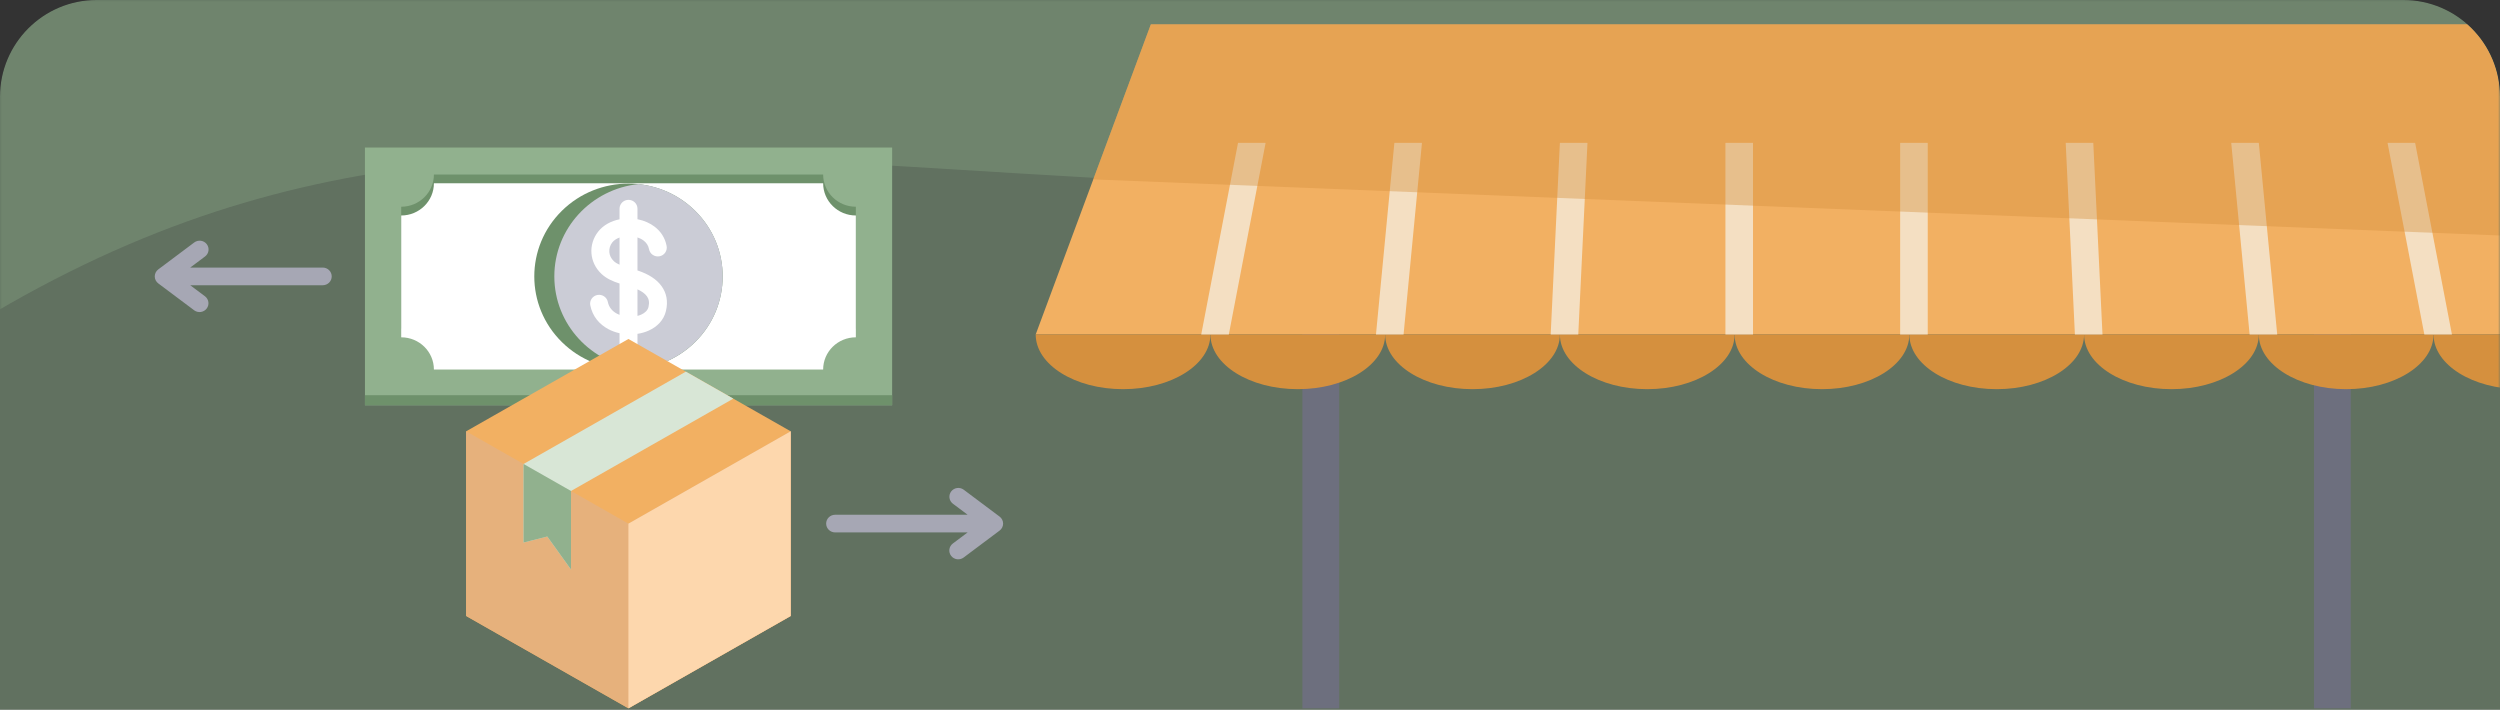 <svg width="620" height="176" viewBox="0 0 620 176" fill="none" xmlns="http://www.w3.org/2000/svg">
<rect x="0" y="0" width="620" height="176" fill="#333333" stroke="none"/>
<g clip-path="url(#clip0_13635_41738)">
<path opacity="0.5" d="M0 14.377C0 6.437 6.437 0 14.377 0H605.623C613.563 0 620 6.437 620 14.377V176.203H0V14.377Z" fill="#91B18E"/>
<mask id="mask0_13635_41738" style="mask-type:alpha" maskUnits="userSpaceOnUse" x="0" y="0" width="620" height="176">
<path d="M0 14.377C0 6.437 6.437 0 14.377 0H605.623C613.563 0 620 6.437 620 14.377V176H0V14.377Z" fill="#D8E6D6"/>
</mask>
<g mask="url(#mask0_13635_41738)">
<path opacity="0.3" d="M-27.82 94.623V-44.065L580.696 -67L639.872 24.652C230.873 91.441 138.109 -22.652 -27.82 94.623Z" fill="#91B18E"/>
<rect x="322.996" y="78.422" width="9.123" height="97.272" fill="#6D6F7E"/>
<rect x="573.867" y="78.422" width="9.123" height="97.272" fill="#6D6F7E"/>
<path d="M285.415 6.031H623.779L646.85 82.944H256.852L285.415 6.031Z" fill="#F2B062"/>
<path d="M278.518 96.514C290.484 96.514 300.185 90.438 300.185 82.941H256.852C256.852 90.438 266.552 96.514 278.518 96.514Z" fill="#D5903E"/>
<path d="M321.854 96.514C333.82 96.514 343.521 90.438 343.521 82.941H300.188C300.188 90.438 309.888 96.514 321.854 96.514Z" fill="#D5903E"/>
<path d="M365.186 96.514C377.152 96.514 386.853 90.438 386.853 82.942H343.52C343.52 90.438 353.22 96.514 365.186 96.514Z" fill="#D5903E"/>
<path d="M408.518 96.514C420.484 96.514 430.185 90.438 430.185 82.942H386.852C386.852 90.438 396.552 96.514 408.518 96.514Z" fill="#D5903E"/>
<path d="M451.85 96.514C463.816 96.514 473.517 90.438 473.517 82.942H430.184C430.184 90.438 439.884 96.514 451.85 96.514Z" fill="#D5903E"/>
<path d="M495.182 96.514C507.148 96.514 516.849 90.438 516.849 82.941H473.516C473.516 90.438 483.216 96.514 495.182 96.514Z" fill="#D5903E"/>
<path d="M538.518 96.514C550.484 96.514 560.185 90.438 560.185 82.942H516.852C516.852 90.438 526.552 96.514 538.518 96.514Z" fill="#D5903E"/>
<path d="M581.85 96.514C593.816 96.514 603.517 90.438 603.517 82.941H560.184C560.184 90.438 569.884 96.514 581.85 96.514Z" fill="#D5903E"/>
<path d="M625.182 96.514C637.148 96.514 646.849 90.438 646.849 82.942H603.516C603.516 90.438 613.216 96.514 625.182 96.514Z" fill="#D5903E"/>
<path d="M307.029 35.438H313.871L304.748 82.942H297.906L307.029 35.438Z" fill="#F4DFC2"/>
<path d="M345.804 35.438H352.646L348.084 82.942H341.242L345.804 35.438Z" fill="#F4DFC2"/>
<path d="M386.851 35.438H393.693L391.412 82.942H384.57L386.851 35.438Z" fill="#F4DFC2"/>
<rect x="427.906" y="35.438" width="6.842" height="47.505" fill="#F4DFC2"/>
<rect x="471.238" y="35.438" width="6.842" height="47.505" fill="#F4DFC2"/>
<path d="M512.293 35.438H519.135L521.416 82.942H514.574L512.293 35.438Z" fill="#F4DFC2"/>
<path d="M553.344 35.438H560.186L564.747 82.942H557.905L553.344 35.438Z" fill="#F4DFC2"/>
<path d="M592.113 35.438H598.955L608.078 82.942H601.236L592.113 35.438Z" fill="#F4DFC2"/>
<path opacity="0.4" d="M623.783 6.031H285.418L271.137 44.488L639.729 59.191L623.783 6.031Z" fill="#D5903E"/>
<path d="M90.508 36.582H221.249V100.51H90.508V36.582Z" fill="#91B18E"/>
<path fill-rule="evenodd" clip-rule="evenodd" d="M107.609 43.277H204.14C204.14 47.691 207.771 51.268 212.249 51.268V81.482C207.77 81.482 204.14 85.059 204.14 89.473H107.609C107.609 85.059 103.979 81.482 99.5 81.482V51.268C103.979 51.268 107.609 47.691 107.609 43.277Z" fill="#6E916B"/>
<path fill-rule="evenodd" clip-rule="evenodd" d="M107.609 45.449H204.14C204.14 49.863 207.771 53.44 212.249 53.44V83.654C207.77 83.654 204.14 87.232 204.14 91.645H107.609C107.609 87.232 103.979 83.654 99.5 83.654V53.441C103.979 53.441 107.609 49.863 107.609 45.45V45.449Z" fill="white"/>
<path d="M172.38 84.833C181.503 75.843 181.503 61.267 172.38 52.277C163.258 43.287 148.468 43.287 139.345 52.277C130.223 61.267 130.223 75.843 139.345 84.833C148.468 93.823 163.258 93.823 172.38 84.833Z" fill="#6E916B"/>
<path fill-rule="evenodd" clip-rule="evenodd" d="M158.354 45.656C170.09 46.876 179.235 56.659 179.235 68.548C179.235 80.437 170.09 90.22 158.354 91.44C146.618 90.22 137.473 80.437 137.473 68.548C137.473 56.659 146.618 46.876 158.354 45.656Z" fill="#CBCCD6"/>
<path d="M90.508 98.004H221.249V100.511H90.508V98.004Z" fill="#6E916B"/>
<path fill-rule="evenodd" clip-rule="evenodd" d="M165.319 60.994C165.375 61.278 165.374 61.569 165.315 61.852C165.256 62.135 165.141 62.404 164.975 62.643C164.81 62.882 164.599 63.086 164.353 63.243C164.107 63.401 163.832 63.509 163.544 63.561C163.255 63.613 162.959 63.608 162.673 63.547C162.386 63.485 162.115 63.368 161.874 63.203C161.634 63.038 161.429 62.827 161.272 62.583C161.115 62.339 161.009 62.066 160.959 61.781C160.792 60.891 160.306 60.189 159.643 59.679C159.198 59.336 158.669 59.07 158.093 58.881V67.074C158.211 67.112 158.326 67.15 158.44 67.189C160.729 67.977 162.798 69.183 164.081 70.98C165.259 72.63 165.749 74.661 165.149 77.149C164.602 79.416 162.983 81.039 160.884 81.984C160.021 82.374 159.074 82.644 158.093 82.793V85.343C158.093 85.924 157.859 86.481 157.442 86.892C157.025 87.303 156.459 87.534 155.869 87.534C155.28 87.534 154.714 87.303 154.297 86.892C153.88 86.481 153.646 85.924 153.646 85.343V82.639C152.682 82.425 151.748 82.092 150.889 81.637C148.662 80.456 146.923 78.484 146.38 75.666C146.284 75.101 146.416 74.521 146.748 74.051C147.081 73.581 147.588 73.259 148.159 73.153C148.731 73.048 149.322 73.168 149.804 73.487C150.287 73.807 150.623 74.3 150.74 74.862C151.002 76.223 151.872 77.192 152.991 77.785C153.202 77.897 153.42 77.996 153.646 78.084V70.311C152.035 69.797 150.448 69.133 149.173 67.934C147.631 66.486 146.826 64.677 146.681 62.846C146.529 60.929 147.118 58.993 148.355 57.432C149.634 55.819 151.555 54.805 153.646 54.388V51.754C153.646 51.173 153.88 50.615 154.297 50.204C154.714 49.793 155.28 49.562 155.869 49.562C156.459 49.562 157.025 49.793 157.442 50.204C157.859 50.615 158.093 51.173 158.093 51.754V54.373C158.149 54.384 158.205 54.395 158.261 54.407C159.755 54.714 161.183 55.324 162.37 56.237C163.849 57.377 164.937 58.961 165.319 60.993L165.319 60.994ZM153.646 58.91C152.908 59.175 152.276 59.578 151.847 60.119C151.306 60.801 151.044 61.658 151.111 62.521C151.174 63.317 151.535 64.114 152.23 64.767C152.598 65.113 153.088 65.398 153.646 65.646V58.91ZM158.093 78.342C158.419 78.26 158.737 78.15 159.043 78.013C159.943 77.608 160.623 76.973 160.824 76.139C161.096 75.01 160.916 74.148 160.45 73.496C159.943 72.785 159.102 72.212 158.093 71.754V78.342H158.093ZM113.536 70.74C112.946 70.74 112.381 70.509 111.964 70.098C111.547 69.687 111.313 69.13 111.312 68.549C111.313 67.967 111.547 67.41 111.964 66.999C112.381 66.588 112.946 66.357 113.536 66.357H118.445C119.034 66.357 119.6 66.588 120.017 66.999C120.434 67.41 120.668 67.967 120.668 68.549C120.668 69.13 120.434 69.687 120.017 70.098C119.6 70.509 119.034 70.74 118.445 70.74H113.536ZM193.295 70.74C192.705 70.74 192.14 70.509 191.723 70.098C191.306 69.687 191.072 69.13 191.072 68.549C191.072 67.967 191.306 67.41 191.723 66.999C192.14 66.588 192.705 66.357 193.295 66.357H198.204C198.793 66.357 199.359 66.588 199.776 66.999C200.193 67.41 200.427 67.967 200.427 68.549C200.427 69.13 200.193 69.687 199.776 70.098C199.359 70.509 198.793 70.74 198.204 70.74H193.295Z" fill="white"/>
<path fill-rule="evenodd" clip-rule="evenodd" d="M236.289 124.898C235.835 124.543 235.54 124.028 235.468 123.462C235.395 122.896 235.55 122.324 235.9 121.869C236.25 121.415 236.767 121.113 237.34 121.03C237.912 120.946 238.496 121.087 238.964 121.422L247.896 128.112C248.171 128.317 248.393 128.583 248.545 128.888C248.697 129.193 248.775 129.529 248.772 129.869C248.769 130.209 248.685 130.544 248.527 130.846C248.37 131.149 248.143 131.411 247.864 131.611L238.964 138.277C238.496 138.622 237.909 138.77 237.33 138.69C236.752 138.61 236.229 138.307 235.876 137.848C235.523 137.39 235.368 136.812 235.445 136.241C235.523 135.67 235.826 135.153 236.289 134.802L239.975 132.041H207.11C206.52 132.041 205.954 131.81 205.537 131.399C205.12 130.988 204.886 130.431 204.886 129.85C204.886 129.269 205.12 128.711 205.537 128.3C205.954 127.89 206.52 127.659 207.11 127.659H239.975L236.289 124.898V124.898ZM48.187 60.122C48.655 59.777 49.242 59.629 49.821 59.709C50.399 59.789 50.922 60.092 51.275 60.55C51.628 61.009 51.783 61.587 51.706 62.158C51.628 62.728 51.325 63.246 50.862 63.597L47.176 66.358H80.042C80.631 66.358 81.197 66.588 81.614 66.999C82.031 67.41 82.265 67.968 82.265 68.549C82.265 69.13 82.031 69.687 81.614 70.098C81.197 70.509 80.631 70.74 80.042 70.74H47.176L50.862 73.501C51.316 73.856 51.61 74.371 51.683 74.937C51.756 75.503 51.6 76.075 51.25 76.529C50.901 76.984 50.384 77.285 49.811 77.369C49.238 77.452 48.655 77.312 48.187 76.977L39.287 70.311C39.008 70.11 38.781 69.848 38.623 69.546C38.466 69.243 38.382 68.909 38.379 68.569C38.376 68.229 38.453 67.893 38.605 67.588C38.758 67.282 38.98 67.017 39.255 66.811L48.187 60.122Z" fill="#A6A7B4"/>
<path fill-rule="evenodd" clip-rule="evenodd" d="M155.847 84.066L196.092 106.965V152.762L155.847 175.661L115.602 152.762L115.602 106.965L155.847 84.066Z" fill="#F2B062"/>
<path fill-rule="evenodd" clip-rule="evenodd" d="M155.846 175.661L196.091 152.762V106.965L155.846 129.864L115.602 106.965V152.762L155.846 175.661Z" fill="#E6B17C"/>
<path fill-rule="evenodd" clip-rule="evenodd" d="M155.848 129.864L196.093 106.965V152.762L155.848 175.661V129.864Z" fill="#FDD7AD"/>
<path fill-rule="evenodd" clip-rule="evenodd" d="M129.844 134.55V115.066L170.089 92.168L181.856 98.863L141.61 121.761V141.245L135.727 133.057L129.844 134.55Z" fill="#D8E6D6"/>
<path fill-rule="evenodd" clip-rule="evenodd" d="M129.844 134.55V115.066L141.61 121.762V141.245L135.727 133.057L129.844 134.55Z" fill="#91B18E"/>
</g>
</g>
<defs>
<clipPath id="clip0_13635_41738">
<path d="M0 24C0 10.745 10.745 0 24 0H596C609.255 0 620 10.745 620 24V176H0V24Z" fill="white"/>
</clipPath>
</defs>
</svg>
